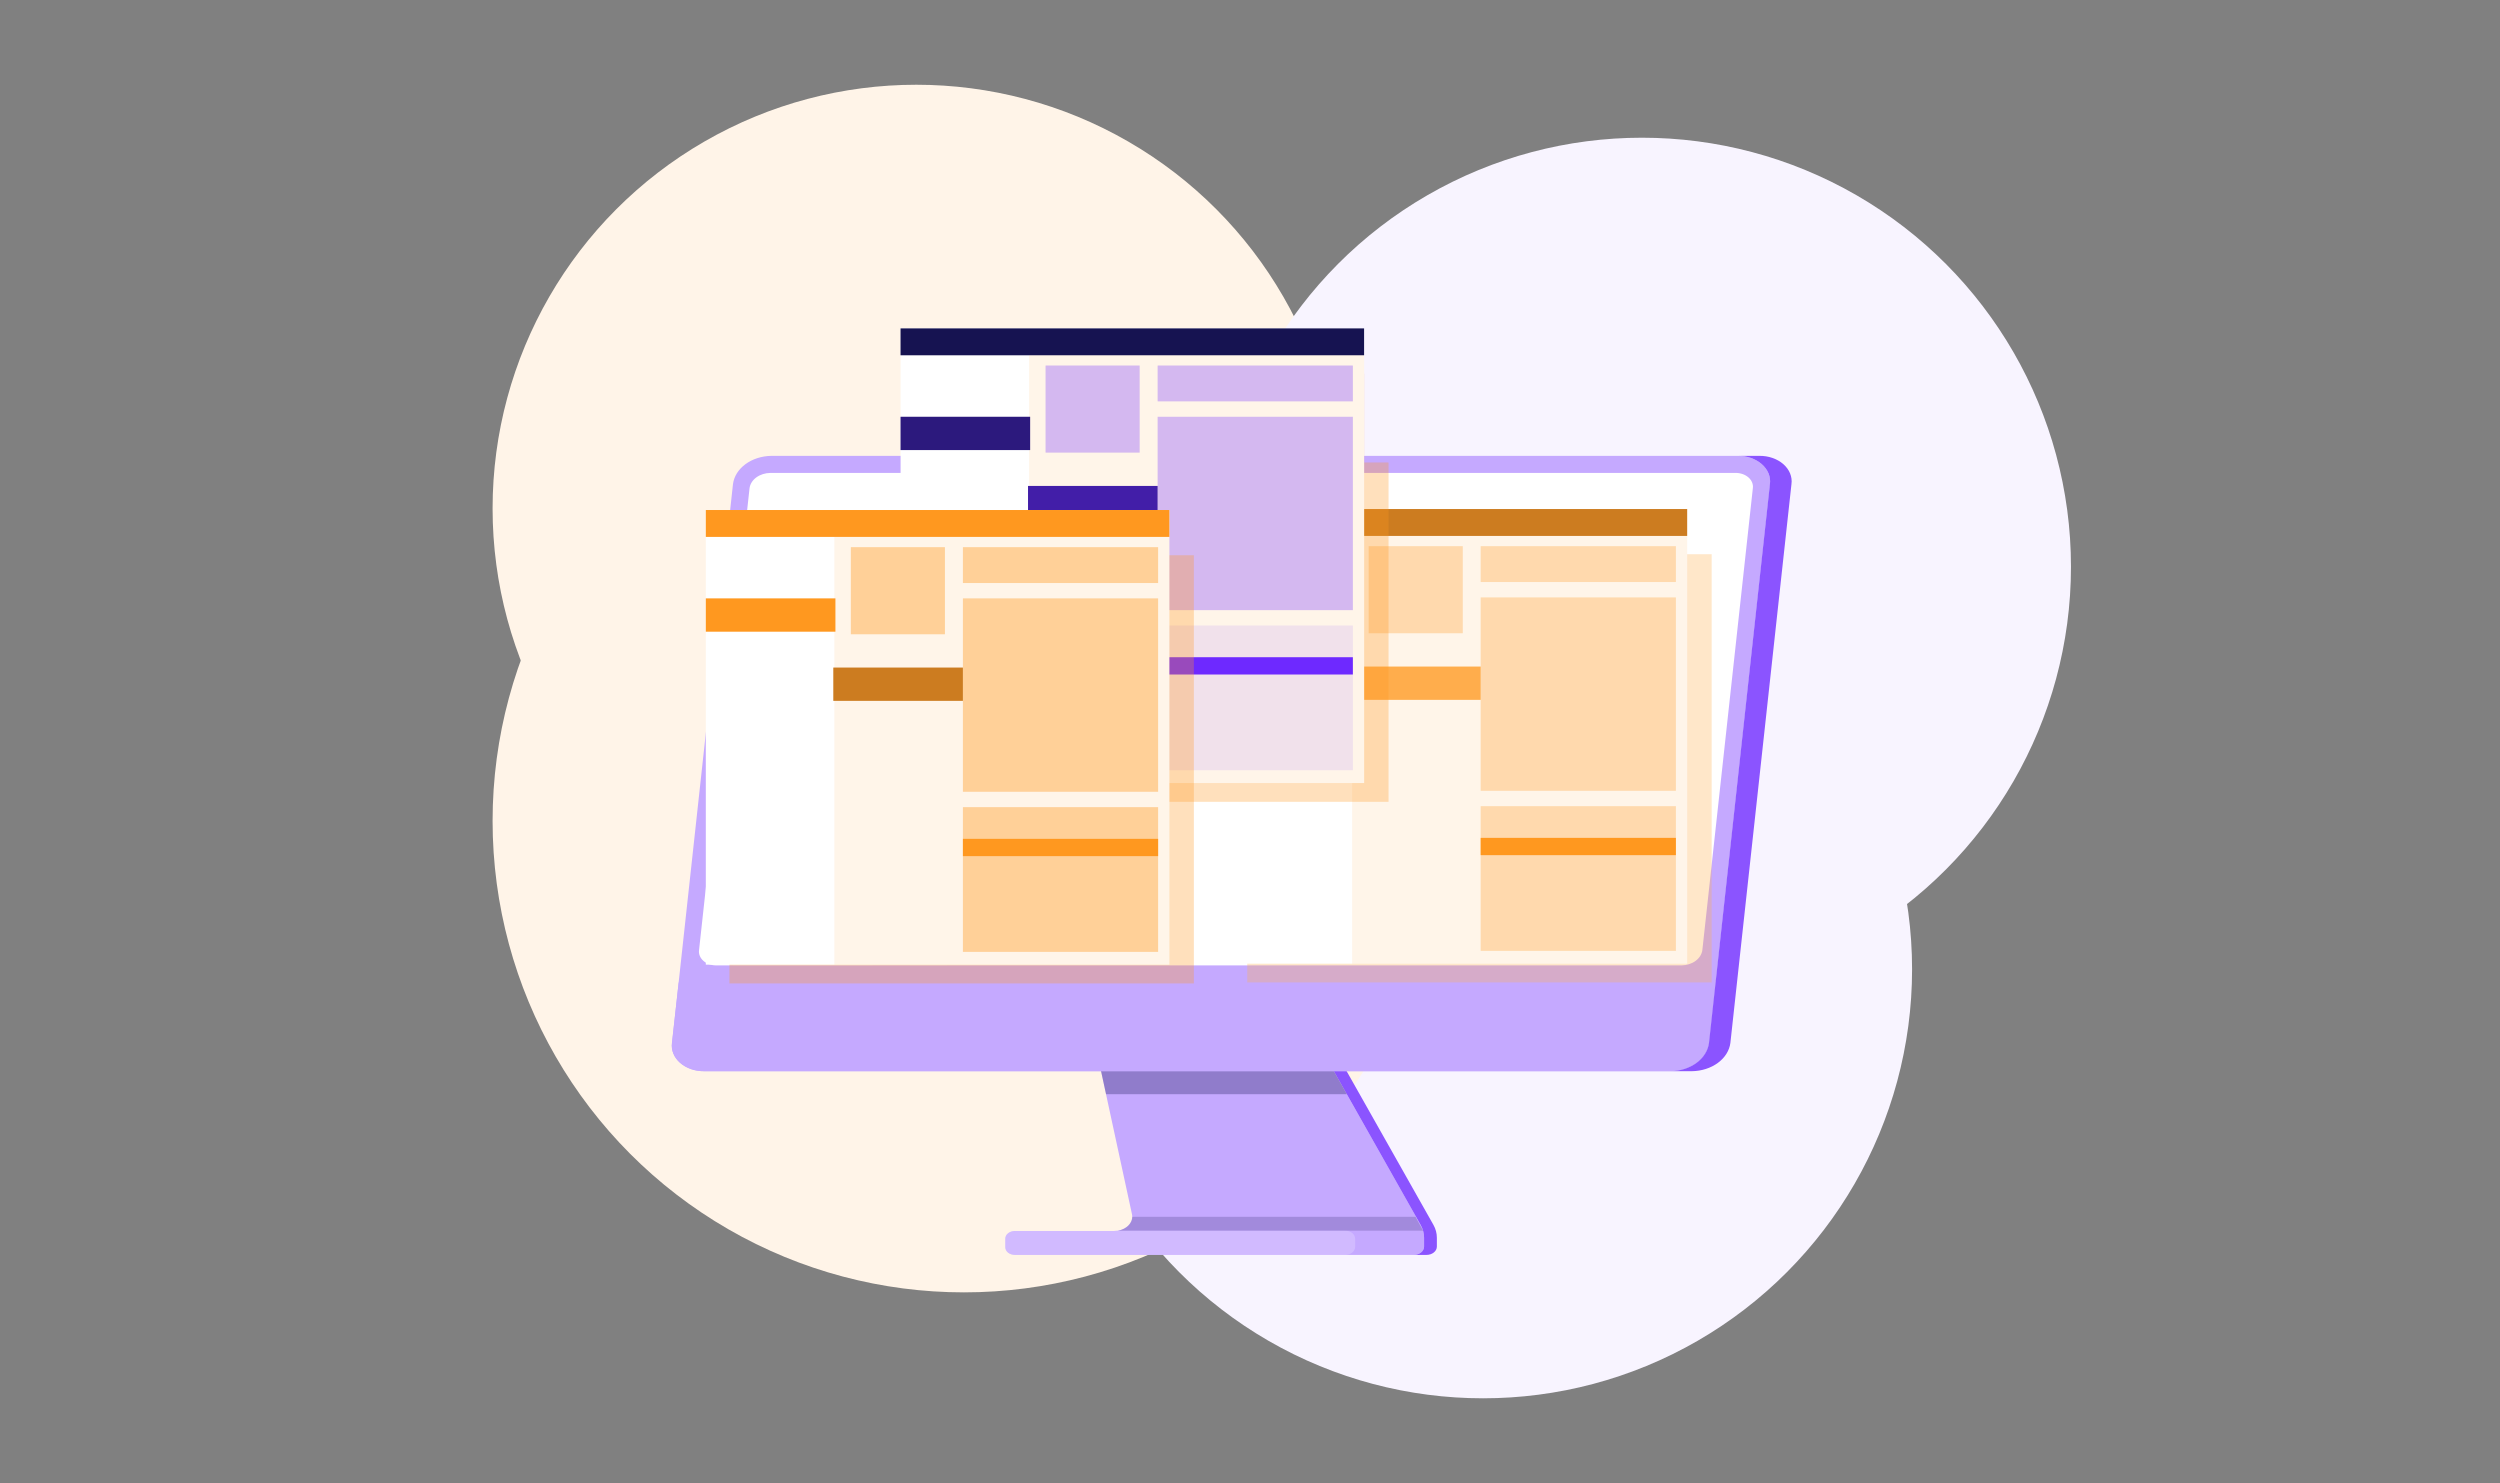 <svg width="236" height="140" viewBox="0 0 236 140" fill="none" xmlns="http://www.w3.org/2000/svg">
<rect x="0" y="0" width="236" height="140" fill="#808080" stroke="none"/>
<circle cx="140" cy="91.5" r="40.5" fill="#F8F4FF"/>
<circle cx="86.5" cy="48" r="40" fill="#FFF4E8"/>
<circle cx="155" cy="53.5" r="40.5" fill="#F8F4FF"/>
<circle cx="91" cy="77.5" r="44.5" fill="#FFF4E8"/>
<path d="M94.898 116.927V117.738C94.898 117.834 94.921 117.929 94.966 118.017C95.012 118.105 95.079 118.185 95.163 118.253C95.248 118.32 95.348 118.374 95.458 118.41C95.568 118.447 95.687 118.465 95.806 118.465H133.446C133.707 118.464 133.957 118.381 134.141 118.234C134.326 118.087 134.431 117.887 134.433 117.678V116.835C134.433 116.613 134.401 116.392 134.338 116.176C134.284 115.987 134.207 115.803 134.109 115.626L124.952 99.419H103.571L106.853 114.597C106.874 114.685 106.883 114.775 106.881 114.865C106.872 115.224 106.687 115.565 106.365 115.816C106.044 116.066 105.613 116.206 105.165 116.204H95.806C95.687 116.204 95.569 116.222 95.459 116.258C95.349 116.294 95.249 116.347 95.165 116.415C95.08 116.482 95.013 116.562 94.968 116.65C94.922 116.738 94.898 116.832 94.898 116.927Z" fill="#C5A9FF"/>
<path d="M135.317 115.629L126.163 99.419H124.952L134.105 115.629C134.32 116.008 134.432 116.419 134.433 116.835V117.675C134.433 117.885 134.329 118.085 134.144 118.233C133.959 118.382 133.708 118.465 133.446 118.465H134.658C134.787 118.465 134.915 118.444 135.035 118.405C135.154 118.365 135.262 118.307 135.354 118.233C135.445 118.16 135.517 118.073 135.566 117.977C135.616 117.881 135.641 117.779 135.64 117.675V116.835C135.64 116.42 135.53 116.008 135.317 115.629Z" fill="#8B54FF"/>
<path opacity="0.3" d="M124.952 99.419H103.571L104.411 103.293H127.137L124.952 99.419Z" fill="#161351"/>
<path d="M167.098 45.701L161.969 92.747L161.345 98.45C161.254 99.173 160.834 99.844 160.166 100.336C159.498 100.829 158.627 101.108 157.719 101.121H66.483C66.056 101.127 65.632 101.059 65.24 100.924C64.848 100.788 64.496 100.588 64.208 100.335C63.92 100.082 63.703 99.784 63.571 99.459C63.439 99.133 63.394 98.79 63.441 98.45L64.064 92.747L69.193 45.701C69.285 44.979 69.705 44.308 70.373 43.816C71.041 43.324 71.912 43.046 72.819 43.033H164.04C164.758 43.027 165.455 43.221 166.013 43.583C166.088 43.631 166.16 43.684 166.226 43.741C166.433 43.904 166.608 44.093 166.743 44.3C166.839 44.437 166.914 44.584 166.968 44.735C167.088 45.048 167.132 45.376 167.098 45.701Z" fill="#C5A9FF"/>
<path d="M64.068 92.747L63.429 98.449C63.383 98.789 63.428 99.133 63.561 99.458C63.693 99.783 63.911 100.082 64.199 100.335C64.487 100.587 64.839 100.788 65.231 100.923C65.624 101.059 66.047 101.126 66.475 101.121H157.703C158.612 101.107 159.482 100.828 160.15 100.336C160.818 99.844 161.238 99.172 161.329 98.449L161.953 92.747H64.068Z" fill="#C5A9FF"/>
<path d="M158.737 91.134H67.639C67.407 91.137 67.178 91.101 66.965 91.028C66.752 90.954 66.562 90.846 66.406 90.709C66.25 90.572 66.132 90.41 66.06 90.234C65.988 90.058 65.964 89.872 65.99 89.688L70.756 46.093C70.805 45.699 71.033 45.334 71.397 45.067C71.761 44.8 72.235 44.649 72.728 44.643H163.819C164.051 44.64 164.281 44.676 164.494 44.749C164.707 44.823 164.898 44.932 165.054 45.069C165.21 45.206 165.328 45.368 165.399 45.545C165.471 45.721 165.494 45.908 165.468 46.093L160.702 89.688C160.652 90.079 160.424 90.442 160.062 90.709C159.7 90.975 159.229 91.126 158.737 91.134Z" fill="white"/>
<path d="M166.072 43.033H164.04C164.467 43.027 164.89 43.094 165.283 43.229C165.675 43.364 166.026 43.565 166.314 43.817C166.602 44.069 166.819 44.368 166.952 44.693C167.084 45.018 167.128 45.361 167.082 45.701L161.329 98.45C161.238 99.173 160.818 99.844 160.15 100.336C159.482 100.828 158.611 101.108 157.703 101.121H159.72C160.628 101.108 161.499 100.829 162.168 100.336C162.837 99.844 163.257 99.173 163.349 98.45L169.114 45.701C169.161 45.361 169.117 45.017 168.985 44.692C168.853 44.367 168.636 44.069 168.348 43.816C168.06 43.563 167.708 43.363 167.315 43.228C166.923 43.093 166.499 43.027 166.072 43.033Z" fill="#8B54FF"/>
<g opacity="0.1">
<path d="M101.748 44.644H98.244L85.898 91.134H89.402L101.748 44.644Z" fill="white"/>
<path d="M82.356 91.134L94.705 44.644H81.539L69.189 91.134H82.356Z" fill="white"/>
</g>
<path opacity="0.2" d="M127.926 116.934V117.704C127.926 117.905 127.827 118.098 127.649 118.241C127.472 118.384 127.231 118.464 126.98 118.465H95.81C95.569 118.465 95.338 118.388 95.168 118.252C94.998 118.116 94.902 117.931 94.902 117.739V116.93C94.902 116.738 94.998 116.553 95.168 116.417C95.338 116.281 95.569 116.204 95.81 116.204H105.173C105.291 116.204 105.408 116.195 105.524 116.176H126.983C127.234 116.177 127.474 116.257 127.651 116.399C127.827 116.541 127.926 116.733 127.926 116.934Z" fill="white"/>
<path opacity="0.2" d="M134.338 116.176H105.536C105.914 116.112 106.254 115.948 106.501 115.71C106.748 115.472 106.887 115.174 106.897 114.865H133.616L134.338 116.176Z" fill="#161351"/>
<path opacity="0.3" d="M161.582 52.319H117.739V92.741H161.582V52.319Z" fill="#FFAD4C"/>
<path d="M159.27 48.053H115.51V90.972H159.27V48.053Z" fill="white"/>
<path d="M159.27 48.053H115.51V50.592H159.27V48.053Z" fill="#CC7C20"/>
<path opacity="0.1" d="M159.27 50.592H127.642V90.972H159.27V50.592Z" fill="#FF981F"/>
<path opacity="0.3" d="M138.086 51.558H129.201V59.78H138.086V51.558Z" fill="#FF981F"/>
<path opacity="0.3" d="M158.204 51.558H139.775V54.943H158.204V51.558Z" fill="#FF981F"/>
<path opacity="0.3" d="M158.204 56.395H139.775V74.651H158.204V56.395Z" fill="#FF981F"/>
<path opacity="0.3" d="M158.204 76.101H139.775V89.763H158.204V76.101Z" fill="#FF981F"/>
<path d="M139.779 62.922H127.544V66.067H139.779V62.922Z" fill="#FFAD4C"/>
<path d="M127.745 56.395H115.51V59.54H127.745V56.395Z" fill="#996122"/>
<path d="M158.204 79.094H139.775V80.727H158.204V79.094Z" fill="#FF981F"/>
<path d="M126.218 52.148H117.041V52.464H126.218V52.148Z" fill="#FF981F"/>
<path d="M126.218 54.188H117.041V54.504H126.218V54.188Z" fill="#FF981F"/>
<path d="M126.218 61.744H117.041V62.06H126.218V61.744Z" fill="#FF981F"/>
<path opacity="0.3" d="M131.079 43.658V75.691H87.24V35.269H128.775V43.658H131.079Z" fill="#FF981F"/>
<path d="M128.775 31H85.015V73.919H128.775V31Z" fill="white"/>
<path d="M128.771 31H85.011V33.539H128.771V31Z" fill="#161351"/>
<path opacity="0.1" d="M128.775 33.539H97.147V73.919H128.775V33.539Z" fill="#FF981F"/>
<path opacity="0.3" d="M107.583 34.505H98.702V42.727H107.583V34.505Z" fill="#6E29FF"/>
<path opacity="0.3" d="M127.71 34.505H109.28V37.89H127.71V34.505Z" fill="#6E29FF"/>
<path opacity="0.3" d="M127.71 39.342H109.28V57.598H127.71V39.342Z" fill="#6E29FF"/>
<path opacity="0.1" d="M127.71 59.048H109.28V72.71H127.71V59.048Z" fill="#6E29FF"/>
<path d="M109.28 45.872H97.045V49.016H109.28V45.872Z" fill="#421EA8"/>
<path d="M97.246 39.342H85.011V42.487H97.246V39.342Z" fill="#2C197D"/>
<path d="M127.71 62.041H109.28V63.674H127.71V62.041Z" fill="#6E29FF"/>
<path opacity="0.3" d="M112.701 52.414H68.858V92.836H112.701V52.414Z" fill="#FF981F"/>
<path d="M110.389 48.145H66.629V91.064H110.389V48.145Z" fill="white"/>
<path d="M110.389 48.145H66.629V50.684H110.389V48.145Z" fill="#FF981F"/>
<path opacity="0.1" d="M110.393 50.687H78.765V91.068H110.393V50.687Z" fill="#FF981F"/>
<path opacity="0.4" d="M89.201 51.653H80.32V59.875H89.201V51.653Z" fill="#FF981F"/>
<path opacity="0.4" d="M109.327 51.653H90.898V55.038H109.327V51.653Z" fill="#FF981F"/>
<path opacity="0.4" d="M109.327 56.487H90.898V74.743H109.327V56.487Z" fill="#FF981F"/>
<path opacity="0.4" d="M109.327 76.196H90.898V89.858H109.327V76.196Z" fill="#FF981F"/>
<path d="M90.898 63.017H78.663V66.161H90.898V63.017Z" fill="#CC7C20"/>
<path d="M78.864 56.487H66.629V59.632H78.864V56.487Z" fill="#FF981F"/>
<path d="M109.327 79.186H90.898V80.819H109.327V79.186Z" fill="#FF981F"/>
</svg>

